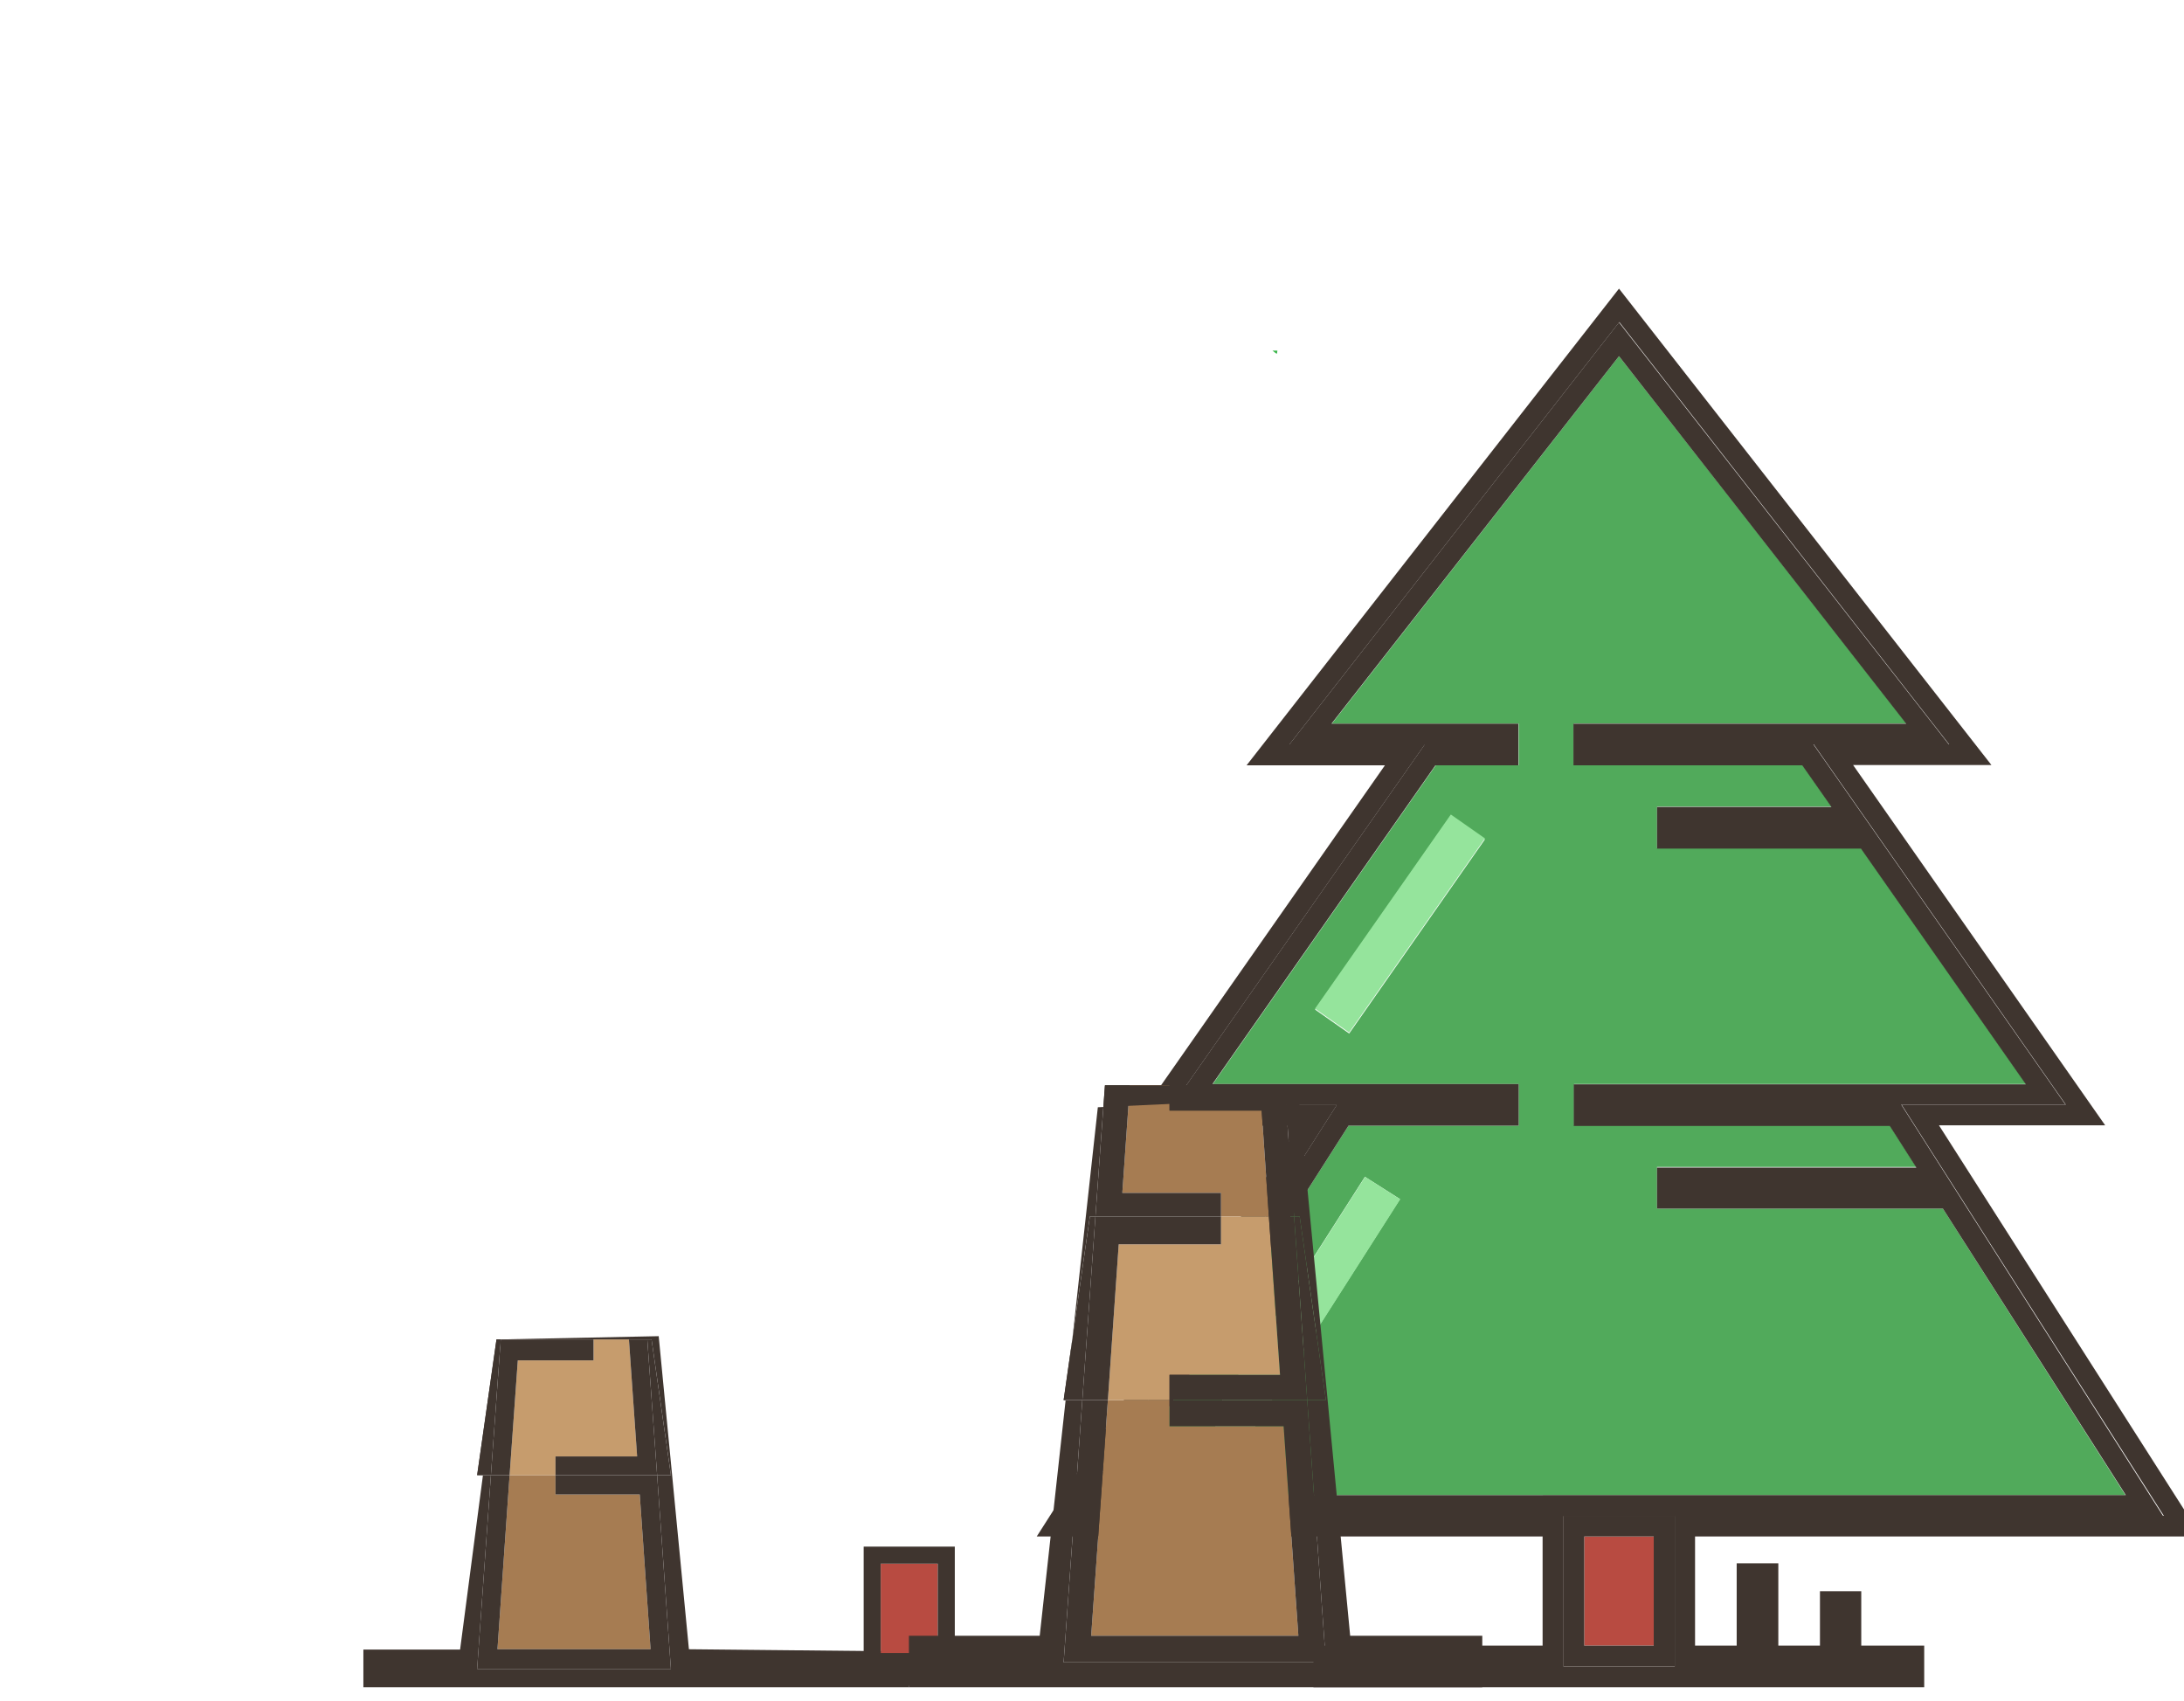 <?xml version="1.0" encoding="utf-8"?>
<!-- Generator: Adobe Illustrator 16.0.0, SVG Export Plug-In . SVG Version: 6.00 Build 0)  -->
<!DOCTYPE svg PUBLIC "-//W3C//DTD SVG 1.1//EN" "http://www.w3.org/Graphics/SVG/1.1/DTD/svg11.dtd">
<svg version="1.1" id="Layer_1" xmlns="http://www.w3.org/2000/svg" xmlns:xlink="http://www.w3.org/1999/xlink" x="0px" y="0px"
	 width="467.5px" height="364px" viewBox="32.5 72.5 467.5 364" enable-background="new 32.5 72.5 467.5 364" xml:space="preserve">
<g>
	<polygon fill="#A67C52" points="138.986,425.509 171.758,425.509 169.442,392.386 151.407,392.386 151.407,388.246 
		141.583,388.246 	"/>
	<polygon fill="#C69C6D" points="159.547,363.685 143.337,363.685 141.583,388.246 151.407,388.246 151.407,384.246 
		168.881,384.246 167.126,359.193 159.547,359.193 	"/>
	<path fill="#3F352F" d="M139.688,359.193l-8.702,66.386h-20.702v8.07h116.772L228.75,426l-48.782-0.491L173.5,358.5
		 M171.056,359.193h0.912l4.141,29.053h-2.947l2.947,41.474h-41.474l2.947-41.474h-2.947l4.14-29.053h0.912"/>
	<polygon fill="#3F352F" points="151.407,392.386 169.442,392.386 171.758,425.509 138.986,425.509 141.583,388.246 
		137.583,388.246 134.635,429.72 176.109,429.72 173.162,388.246 151.407,388.246 	"/>
	<polygon fill="#3F352F" points="138.775,359.193 134.635,388.246 137.583,388.246 139.688,359.193 	"/>
	<polygon fill="#3F352F" points="176.109,388.246 171.968,359.193 171.056,359.193 173.162,388.246 	"/>
	<polygon fill="#3F352F" points="168.881,384.246 151.407,384.246 151.407,388.246 173.162,388.246 171.056,359.193 
		167.126,359.193 	"/>
	<polygon fill="#3F352F" points="143.337,363.685 159.547,363.685 159.547,359.193 139.688,359.193 137.583,388.246 
		141.583,388.246 	"/>
</g>
<g>
	<path fill="#51AA5B" d="M448.39,331.193h-61.193v-8.913h55.509l-5.684-8.912h-67.58v-8.842h61.966h8.14h26.667l-35.298-50.456
		h-43.72v-8.912H424.6l-6.245-8.912h-48.982v-8.912h42.737h8.561h19.93l-61.543-78.598l-61.475,78.667h19.93h8.562h11.508v8.913
		h-17.754l-47.719,68.21h26.666h8.07h30.736v8.912h-36.42l-50.457,79.088l0,0h92.07h32.632h92.069L448.39,331.193z M321.302,293.72
		l-7.298-5.123l29.053-41.544l7.298,5.123L321.302,293.72z M298.705,381.579l-7.509-4.772l33.474-52.421l7.509,4.772
		L298.705,381.579z"/>
	
		<rect x="327.766" y="244.993" transform="matrix(0.819 0.573 -0.573 0.819 215.002 -141.617)" fill="#95E49C" width="8.913" height="50.74"/>
	<rect x="371.617" y="401.368" fill="#B84B41" width="14.877" height="23.369"/>
	
		<rect x="307.26" y="321.907" transform="matrix(0.843 0.538 -0.538 0.843 238.869 -112.264)" fill="#95E49C" width="8.912" height="62.173"/>
	<path fill="#3F352F" d="M430.986,413.088h-8.912v11.649h-8.912v-17.614h-8.913v17.614h-8.912v-23.369h108.351l-56.141-88h35.58
		l-53.965-77.122h29.613l-79.719-101.965l-79.72,102.035h29.614l-53.965,77.122h35.578l-56.14,87.93h108.28v23.369h-49.053v8.912
		h49.053h32.632h49.053v-8.912h-13.474v-11.649H430.986z M390.986,429.229h-23.79v-32.281H262.564l56.141-88h-35.158l53.965-77.123
		h-28.982l70.598-90.386l70.596,90.386H420.74l53.965,77.123h-35.158l56.141,88H390.986V429.229z"/>
	<polygon fill="#3F352F" points="430.986,413.088 430.986,413.088 430.986,413.088 	"/>
	<path fill="#3F352F" d="M439.477,308.947h35.158l-53.965-77.123h28.982l-70.596-90.315l-70.598,90.386h28.982l-53.965,77.123
		h35.158l-56.141,88h104.633h23.789h104.631L439.477,308.947z M362.775,392.526h-92.07l0,0l50.457-79.088h36.42v-8.912h-30.736
		h-8.141h-26.666l47.719-68.21h17.754v-8.913h-11.508h-8.562h-19.93l61.545-78.667l61.473,78.667H420.6h-8.561h-42.737v8.913h48.982
		l6.245,8.912h-37.333v8.912h43.649l35.299,50.456h-26.668h-8.14h-61.965v8.912h67.649l5.684,8.912h-55.509v8.772h61.193
		l39.157,61.333h-92.14H362.775z"/>
	<path fill="#3F352F" d="M367.196,429.229h23.79v-32.281h-23.79V429.229z M371.617,401.368h14.877v23.369h-14.877V401.368z"/>
</g>
<g>
	<rect x="221.021" y="407.193" fill="#B84B41" width="12.21" height="19.157"/>
	<polygon fill="#3F352F" points="269.652,416.807 269.652,416.807 269.652,416.807 	"/>
	<path fill="#3F352F" d="M217.372,430h19.509v-26.456h-19.509V430z M221.021,407.193h12.21v19.157h-12.21V407.193z"/>
</g>
<g>
	<path fill="none" d="M288.249,142.07L288.249,142.07"/>
	<polygon fill="#A67C52" points="272.74,327.824 293.863,327.824 293.863,332.877 304.109,332.877 302.564,310.211 282.846,310.211 
		282.846,304.807 274.354,304.807 	"/>
	<polygon fill="#A67C52" points="266.074,422.632 310.425,422.632 307.267,377.789 282.846,377.789 282.846,372.176 
		269.652,372.176 	"/>
	<polygon fill="#C69C6D" points="293.863,338.842 271.969,338.842 269.652,372.176 282.846,372.176 282.846,366.771 
		306.494,366.771 304.109,332.877 293.863,332.877 	"/>
	<path fill="#39B54A" d="M305.793,148.246c0.07-0.211,0.141-0.422,0.141-0.702h-1.053
		C305.162,147.754,305.441,148.035,305.793,148.246z"/>
	<path fill="#3F352F" d="M267.5,309.5l-12.443,113.132h-28v11.018h122.737v-11.018h-28.281L310.5,307.5 M310.705,304.807h-3.229
		l2.035,28.07h1.193l5.614,39.299h-4l4,56.14h-56.141l4-56.14h-4l5.614-39.299h1.193l2.035-28.07 M305.092,248.597 M273.934,236.105
		"/>
	<polygon fill="#3F352F" points="293.863,327.824 272.74,327.824 274.354,304.807 269.021,304.807 266.986,332.877 293.863,332.877 
			"/>
	<polygon fill="#3F352F" points="282.846,377.789 307.267,377.789 310.425,422.632 266.074,422.632 269.652,372.176 
		264.179,372.176 260.179,428.315 316.319,428.315 312.319,372.176 282.846,372.176 	"/>
	<polygon fill="#3F352F" points="282.846,310.211 302.564,310.211 304.109,332.877 309.512,332.877 307.477,304.807 
		282.846,304.807 	"/>
	<polygon fill="#3F352F" points="265.793,332.877 260.179,372.176 264.179,372.176 266.986,332.877 	"/>
	<polygon fill="#3F352F" points="316.319,372.176 310.705,332.877 309.512,332.877 312.319,372.176 	"/>
	<polygon fill="#3F352F" points="306.494,366.771 282.846,366.771 282.846,372.176 312.319,372.176 309.512,332.877 
		304.109,332.877 	"/>
	<polygon fill="#3F352F" points="271.969,338.842 293.863,338.842 293.863,332.877 266.986,332.877 264.179,372.176 
		269.652,372.176 	"/>
	<polygon fill="#3F352F" points="288.249,147.544 288.249,147.544 288.249,147.544 	"/>
	<path fill="#3F352F" d="M288.179,147.544h0.07l0,0H288.179z"/>
	<path fill="#3F352F" d="M288.249,147.544h0.07H288.249L288.249,147.544z"/>
</g>
</svg>
